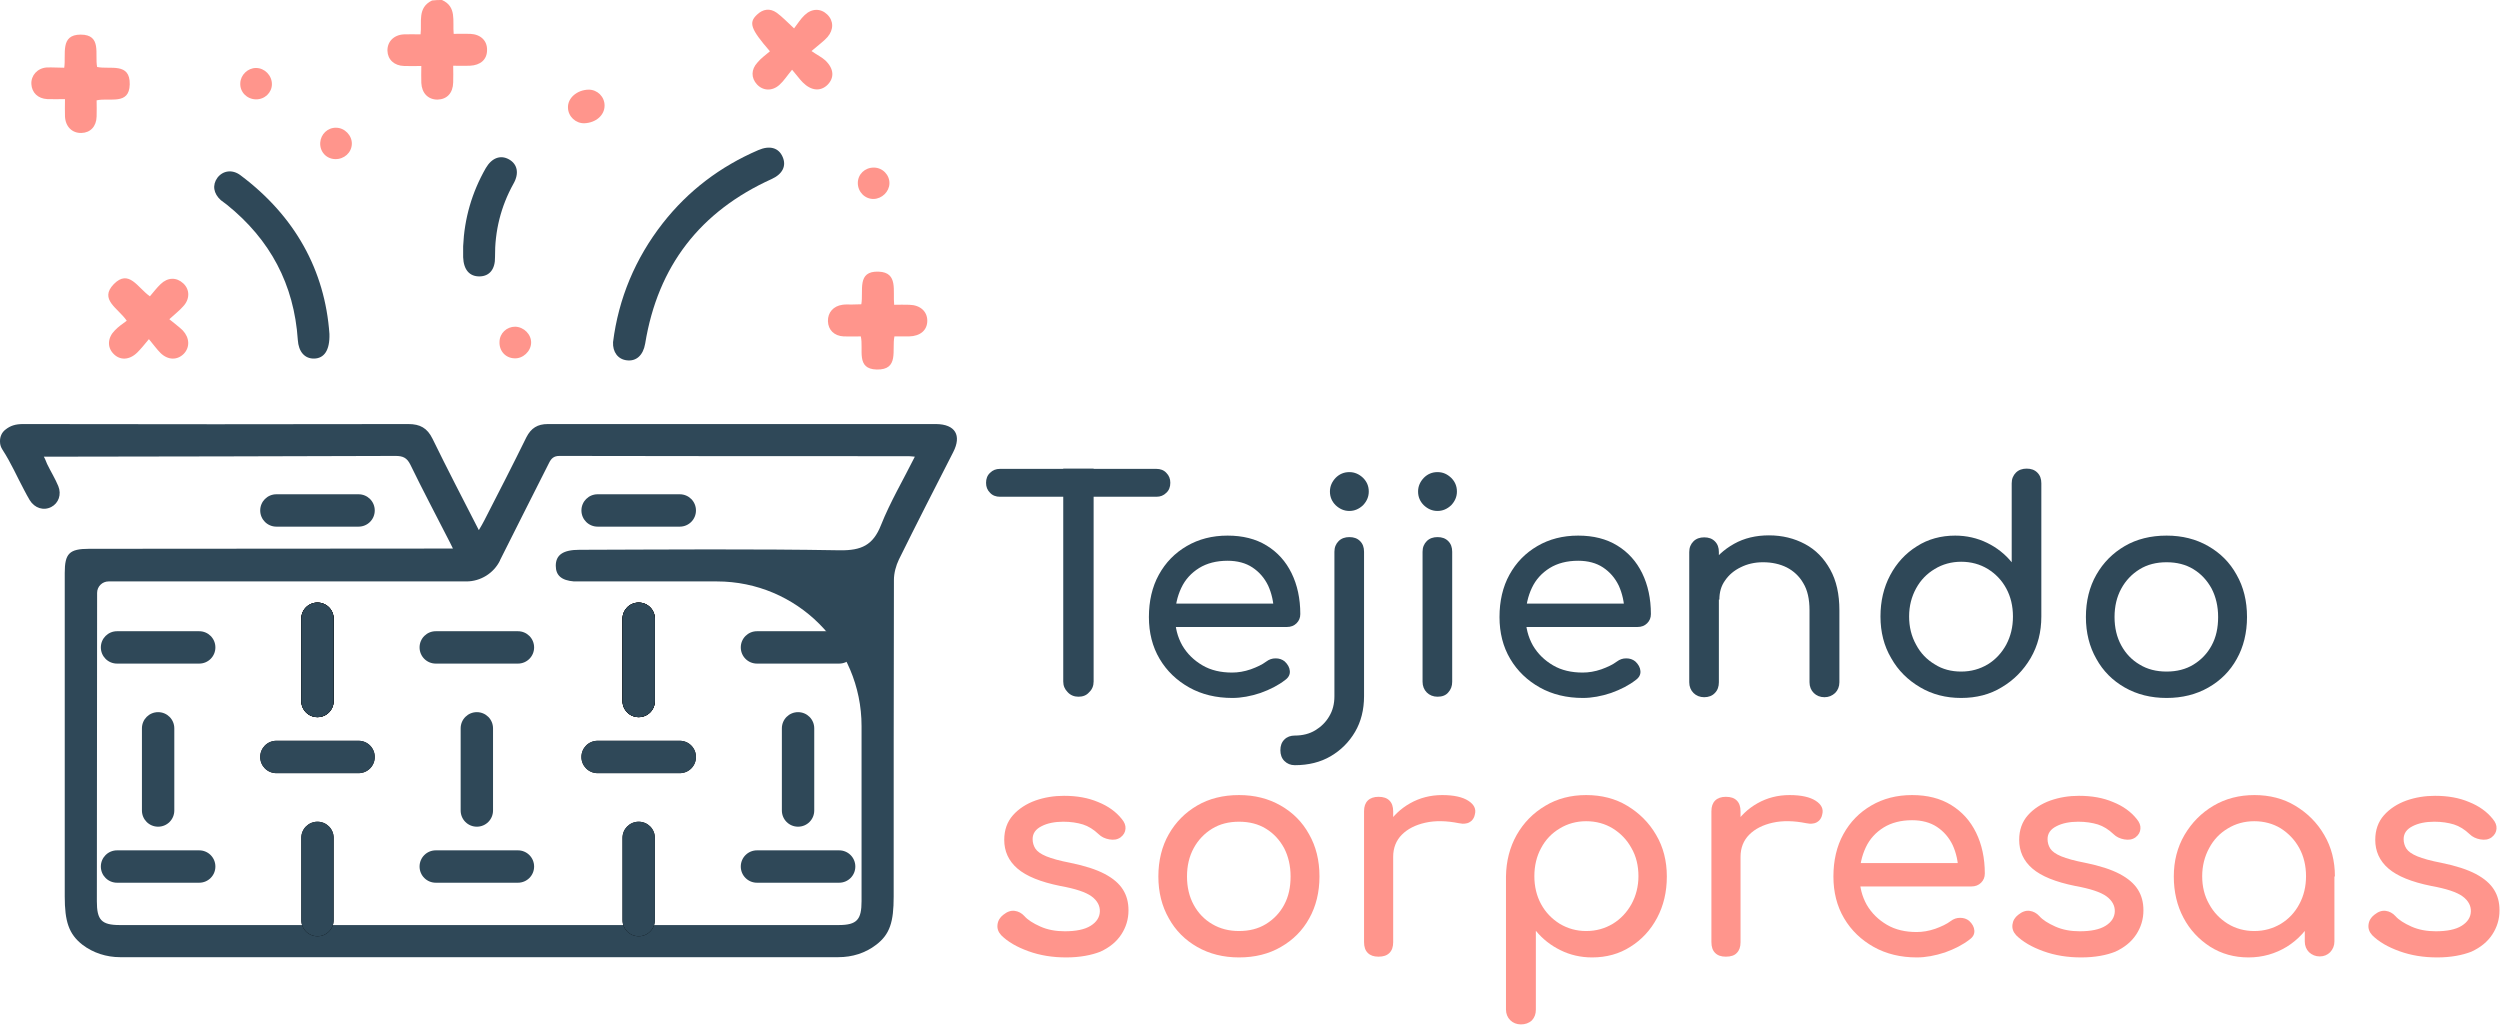 <svg width="1004" height="412" viewBox="0 0 1004 412" fill="none" xmlns="http://www.w3.org/2000/svg">
<path d="M376 170.3C324 170.3 272 170.3 220 170.3C215.9 170.3 213.3 171.9 211.4 175.6C205.9 186.8 200.2 197.9 194.5 209C193.9 210.1 193.3 211.3 192.3 212.9C185.8 200.2 179.6 188.3 173.7 176.2C171.6 171.9 168.7 170.3 164 170.3C112.5 170.4 60.8 170.4 9.3 170.3C6.3 170.3 4.2 170.9 2.1 172.6C0.7 173.7 0 175.4 0 177.1V177.4C0 178.6 0.4 179.7 1 180.6C4.5 186 6.8 191.4 9.7 196.8C10.4 198.1 11.1 199.5 11.9 200.8C13.9 204.1 17.5 205.2 20.6 203.6C23.5 202.1 24.8 198.6 23.4 195.2C22.1 192.1 20.4 189.4 18.9 186.3C18.5 185.4 18.2 184.4 17.6 183.4H22C67.6 183.4 113.2 183.2 158.8 183.1C161.8 183.1 163.4 183.8 164.8 186.6C169.7 196.7 174.9 206.5 180 216.5C180.5 217.6 181 218.3 181.9 220.3H177.1C130 220.3 82.9 220.4 35.8 220.4C27.8 220.4 26 222.3 26 230.1V360C26 370 27.6 375.1 33.1 379.4C37.4 382.7 42.8 384.4 48.2 384.4H336.7C342.2 384.4 347.5 382.8 351.9 379.4C357.4 375.2 358.9 370.2 358.9 360.1C358.9 317.7 358.9 275.2 359 232.9C359 230.2 359.8 227.2 361 224.7C368.1 210.3 375.5 195.9 382.8 181.6C386.3 174.8 383.6 170.4 376 170.3ZM353.8 210.9C350.6 219 345.9 221.1 337.3 221C302.4 220.4 267.6 220.7 232.7 220.8C226.2 220.8 223.2 222.8 223.2 227.2C223.2 231.1 225.5 233.1 230.5 233.5C231.2 233.5 231.9 233.5 232.6 233.5H287.9C320 233.5 346 259.5 346 291.6V361.9C346 369.3 344.2 371.5 336.8 371.5H48.1C40.7 371.5 38.9 369.4 38.9 362C38.9 320.8 39 279.4 39 238.1C39 235.5 41.1 233.5 43.6 233.5H173H187.3C193 233.5 198.3 230.2 200.8 225.1V225C207.3 211.9 214 198.9 220.5 185.9C221.4 184.1 222.4 183.1 224.7 183.1C271.5 183.2 318.2 183.2 364.9 183.2C365.5 183.2 366.1 183.3 367.4 183.4C362.7 192.8 357.5 201.6 353.8 210.9Z" fill="#2F4858"/>
<path d="M177.5 0C183.5 2.7 181.7 8.3 182.2 13.6C184.5 13.6 186.7 13.5 188.9 13.6C193.1 13.8 195.7 16.4 195.6 20.1C195.6 23.9 193 26.2 188.7 26.4C186.7 26.5 184.7 26.4 182 26.4C182 28.7 182.1 30.9 182 33.1C181.9 37.4 179.5 39.9 175.7 40C171.9 40 169.4 37.4 169.2 33.3C169.1 31.2 169.2 29.1 169.2 26.5C166.7 26.5 164.5 26.6 162.3 26.5C158.3 26.4 155.7 23.9 155.6 20.4C155.5 16.7 158.2 14 162.2 13.8C164.3 13.7 166.4 13.8 168.9 13.8C169.5 8.9 167.5 3.1 173.5 0.2C175 0 176.2 0 177.5 0Z" fill="#FF958C"/>
<path d="M246.2 137.4C248.4 119.9 255.1 103.8 266.2 89.6C276.4 76.6 289.2 66.9 304.5 60.3C309.1 58.3 312.7 59.3 314.3 63C315.9 66.6 314.3 69.9 309.9 71.9C281.2 84.9 264.2 106.8 259.1 138C258.3 142.7 255.5 145.2 251.7 144.7C248.2 144.3 246 141.4 246.2 137.4Z" fill="#2F4858"/>
<path d="M132.3 134.1C132.5 140.8 130.1 143.9 126.2 144C122.4 144.1 119.9 141.3 119.6 136.5C118.1 114.2 108.5 96.2 91.1 82.2C90.3 81.6 89.5 81 88.7 80.4C85.7 77.7 85.2 74.3 87.3 71.4C89.5 68.5 93.3 67.9 96.6 70.4C118.5 86.8 130.5 108.6 132.3 134.1Z" fill="#2F4858"/>
<path d="M309.2 20.6C301.4 11.6 300.6 9.1 304 5.9C306.4 3.6 309.2 3.2 311.9 5.1C314.1 6.7 316 8.7 318.9 11.4C320.3 9.6 321.5 7.6 323.1 6.1C326 3.3 329.6 3.3 332.2 5.8C334.8 8.3 334.9 11.9 332.3 14.9C330.8 16.6 328.9 17.9 325.9 20.5C328.2 22.1 330.1 23 331.5 24.3C335 27.7 335.1 31.3 332.3 34.1C329.5 36.8 325.8 36.5 322.4 33.1C321.1 31.8 320 30.2 318.1 28C316.1 30.4 314.8 32.5 313 34.1C310.1 36.7 306.4 36.5 304 33.9C301.6 31.3 301.6 27.9 304.2 25.1C305.5 23.5 307.3 22.2 309.2 20.6Z" fill="#FF958C"/>
<path d="M25.8 27.2C26.6 21.7 24 13.9 32.4 13.9C41 13.9 38 21.8 39 26.9C44.2 28 52.3 24.9 52.1 33.9C51.9 42.4 44.1 39.1 38.8 40.3C38.8 42.4 38.9 44.6 38.8 46.8C38.7 50.8 36.3 53.3 32.7 53.4C29 53.5 26.3 50.9 26.1 46.8C26 44.6 26.1 42.4 26.1 39.8C23.4 39.8 21.2 39.9 19 39.8C15.2 39.6 12.8 37.2 12.6 33.8C12.4 30.3 15 27.4 18.7 27.1C21 27 23.3 27.2 25.8 27.2Z" fill="#FF958C"/>
<path d="M345.9 122.2C346.9 116.9 343.9 108.7 352.9 109.1C360.8 109.4 358.5 116.8 359.1 122.4C361.1 122.4 363.2 122.3 365.2 122.4C369.6 122.5 372.4 125.1 372.4 128.8C372.4 132.6 369.6 135 365.1 135.1C363.1 135.1 361.2 135.1 359.2 135.1C358.1 140.5 361.2 148.6 352.1 148.4C343.6 148.2 346.9 140.4 345.7 135.1C343.4 135.1 341.1 135.2 338.8 135.1C335 134.9 332.6 132.5 332.5 129C332.4 125.5 334.7 122.9 338.3 122.4C339.5 122.2 340.8 122.3 342 122.3C343.3 122.3 344.5 122.2 345.9 122.2Z" fill="#FF958C"/>
<path d="M50.9 128.8C47.4 123.7 39.7 120.3 45.7 114.1C51.8 107.9 55.3 115.6 60.2 119C61.6 117.4 62.9 115.6 64.5 114.1C67.4 111.3 70.9 111.3 73.6 113.8C76.3 116.3 76.3 120.2 73.5 123.1C72.1 124.7 70.4 126 68 128.2C70 129.9 71.9 131.2 73.4 132.7C76.2 135.7 76.3 139.5 73.8 142.1C71.2 144.7 67.5 144.7 64.5 141.8C63 140.3 61.8 138.6 59.8 136.2C57.9 138.5 56.6 140.1 55.1 141.6C51.9 144.7 48.1 144.8 45.5 142C43 139.4 43.2 135.6 46.1 132.7C47.5 131.2 49.3 130 50.9 128.8Z" fill="#FF958C"/>
<path d="M186 98.9C186.5 87.7 189.5 77.3 195.1 67.5C197.5 63.4 201 62.1 204.4 64C207.8 65.9 208.6 69.6 206.2 73.8C201.1 83 198.7 92.8 198.8 103.2C198.9 108.1 196.6 110.9 192.7 111C188.6 111.1 186.2 108.4 186 103.3C186 101.9 186 100.4 186 98.9Z" fill="#2F4858"/>
<path d="M236.4 36C239.9 36 242.8 38.8 242.8 42.4C242.8 46.3 239.3 49.3 234.7 49.5C231.2 49.6 228.2 46.8 228.1 43.3C227.9 39.4 231.7 36.1 236.4 36Z" fill="#FF958C"/>
<path d="M102.7 39.9C99.1 39.8 96.3 36.9 96.5 33.4C96.6 30.1 99.5 27.3 102.8 27.3C106.3 27.3 109.2 30.3 109.2 33.8C109.2 37.2 106.3 40 102.7 39.9Z" fill="#FF958C"/>
<path d="M213.3 137.7C213.2 141.1 210 144.1 206.6 143.9C203 143.8 200.4 140.9 200.6 137.2C200.7 133.8 203.5 131.2 206.9 131.2C210.4 131.3 213.4 134.3 213.3 137.7Z" fill="#FF958C"/>
<path d="M141.3 57.8C141.2 61.3 138.2 64 134.6 63.9C131 63.8 128.4 60.9 128.6 57.3C128.8 53.9 131.6 51.2 135 51.3C138.4 51.3 141.4 54.4 141.3 57.8Z" fill="#FF958C"/>
<path d="M350.9 67.3C354.5 67.3 357.3 70.3 357.2 73.7C357.1 77 354.2 79.8 350.9 79.9C347.4 80 344.5 77.1 344.5 73.5C344.5 70 347.3 67.3 350.9 67.3Z" fill="#FF958C"/>
<path d="M256.5 288C252.9 288 250 285.1 250 281.5V248.5C250 244.9 252.9 242 256.5 242C260.1 242 263 244.9 263 248.5V281.5C263 285.1 260.1 288 256.5 288Z" fill="black"/>
<path d="M337 266.5H304C300.4 266.5 297.5 263.6 297.5 260C297.5 256.4 300.4 253.5 304 253.5H337C340.6 253.5 343.5 256.4 343.5 260C343.5 263.6 340.6 266.5 337 266.5Z" fill="#2F4858"/>
<path d="M256.5 376C252.9 376 250 373.1 250 369.5V336.5C250 332.9 252.9 330 256.5 330C260.1 330 263 332.9 263 336.5V369.5C263 373.1 260.1 376 256.5 376Z" fill="black"/>
<path d="M320.5 332C316.9 332 314 329.1 314 325.5V292.5C314 288.9 316.9 286 320.5 286C324.1 286 327 288.9 327 292.5V325.5C327 329.1 324.1 332 320.5 332Z" fill="#2F4858"/>
<path d="M337 354.5H304C300.4 354.5 297.5 351.6 297.5 348C297.5 344.4 300.4 341.5 304 341.5H337C340.6 341.5 343.5 344.4 343.5 348C343.5 351.6 340.6 354.5 337 354.5Z" fill="#2F4858"/>
<path d="M256.5 288C252.9 288 250 285.1 250 281.5V248.5C250 244.9 252.9 242 256.5 242C260.1 242 263 244.9 263 248.5V281.5C263 285.1 260.1 288 256.5 288Z" fill="black"/>
<path d="M273 310.5H240C236.4 310.5 233.5 307.6 233.5 304C233.5 300.4 236.4 297.5 240 297.5H273C276.6 297.5 279.5 300.4 279.5 304C279.5 307.6 276.6 310.5 273 310.5Z" fill="black"/>
<path d="M256.5 288C252.9 288 250 285.1 250 281.5V248.5C250 244.9 252.9 242 256.5 242C260.1 242 263 244.9 263 248.5V281.5C263 285.1 260.1 288 256.5 288Z" fill="black"/>
<path d="M127.5 288C123.9 288 121 285.1 121 281.5V248.5C121 244.9 123.9 242 127.5 242C131.1 242 134 244.9 134 248.5V281.5C134 285.1 131.1 288 127.5 288Z" fill="black"/>
<path d="M273 211.5H240C236.4 211.5 233.5 208.6 233.5 205C233.5 201.4 236.4 198.5 240 198.5H273C276.6 198.5 279.5 201.4 279.5 205C279.5 208.6 276.6 211.5 273 211.5Z" fill="#2F4858"/>
<path d="M208 266.5H175C171.4 266.5 168.5 263.6 168.5 260C168.5 256.4 171.4 253.5 175 253.5H208C211.6 253.5 214.5 256.4 214.5 260C214.5 263.6 211.6 266.5 208 266.5Z" fill="#2F4858"/>
<path d="M256.5 376C252.9 376 250 373.1 250 369.5V336.5C250 332.9 252.9 330 256.5 330C260.1 330 263 332.9 263 336.5V369.5C263 373.1 260.1 376 256.5 376Z" fill="#2F4858"/>
<path d="M127.5 376C123.9 376 121 373.1 121 369.5V336.5C121 332.9 123.9 330 127.5 330C131.1 330 134 332.9 134 336.5V369.5C134 373.1 131.1 376 127.5 376Z" fill="black"/>
<path d="M256.5 288C252.9 288 250 285.1 250 281.5V248.5C250 244.9 252.9 242 256.5 242C260.1 242 263 244.9 263 248.5V281.5C263 285.1 260.1 288 256.5 288Z" fill="#2F4858"/>
<path d="M273 310.5H240C236.4 310.5 233.5 307.6 233.5 304C233.5 300.4 236.4 297.5 240 297.5H273C276.6 297.5 279.5 300.4 279.5 304C279.5 307.6 276.6 310.5 273 310.5Z" fill="#2F4858"/>
<path d="M191.5 332C187.9 332 185 329.1 185 325.5V292.5C185 288.9 187.9 286 191.5 286C195.1 286 198 288.9 198 292.5V325.5C198 329.1 195.1 332 191.5 332Z" fill="#2F4858"/>
<path d="M208 354.5H175C171.4 354.5 168.5 351.6 168.5 348C168.5 344.4 171.4 341.5 175 341.5H208C211.6 341.5 214.5 344.4 214.5 348C214.5 351.6 211.6 354.5 208 354.5Z" fill="#2F4858"/>
<path d="M127.5 288C123.9 288 121 285.1 121 281.5V248.5C121 244.9 123.9 242 127.5 242C131.1 242 134 244.9 134 248.5V281.5C134 285.1 131.1 288 127.5 288Z" fill="black"/>
<path d="M144 310.5H111C107.4 310.5 104.5 307.6 104.5 304C104.5 300.4 107.4 297.5 111 297.5H144C147.6 297.5 150.5 300.4 150.5 304C150.5 307.6 147.6 310.5 144 310.5Z" fill="black"/>
<path d="M127.5 288C123.9 288 121 285.1 121 281.5V248.5C121 244.9 123.9 242 127.5 242C131.1 242 134 244.9 134 248.5V281.5C134 285.1 131.1 288 127.5 288Z" fill="black"/>
<path d="M144 211.5H111C107.4 211.5 104.5 208.6 104.5 205C104.5 201.4 107.4 198.5 111 198.5H144C147.6 198.5 150.5 201.4 150.5 205C150.5 208.6 147.6 211.5 144 211.5Z" fill="#2F4858"/>
<path d="M80 266.5H47C43.4 266.5 40.5 263.6 40.5 260C40.5 256.4 43.4 253.5 47 253.5H80C83.6 253.5 86.5 256.4 86.5 260C86.5 263.6 83.6 266.5 80 266.5Z" fill="#2F4858"/>
<path d="M127.5 376C123.9 376 121 373.1 121 369.5V336.5C121 332.9 123.9 330 127.5 330C131.1 330 134 332.9 134 336.5V369.5C134 373.1 131.1 376 127.5 376Z" fill="#2F4858"/>
<path d="M127.5 288C123.9 288 121 285.1 121 281.5V248.5C121 244.9 123.9 242 127.5 242C131.1 242 134 244.9 134 248.5V281.5C134 285.1 131.1 288 127.5 288Z" fill="#2F4858"/>
<path d="M144 310.5H111C107.4 310.5 104.5 307.6 104.5 304C104.5 300.4 107.4 297.5 111 297.5H144C147.6 297.5 150.5 300.4 150.5 304C150.5 307.6 147.6 310.5 144 310.5Z" fill="#2F4858"/>
<path d="M63.5 332C59.9 332 57 329.1 57 325.5V292.5C57 288.9 59.9 286 63.5 286C67.1 286 70 288.9 70 292.5V325.5C70 329.1 67.1 332 63.5 332Z" fill="#2F4858"/>
<path d="M80 354.5H47C43.4 354.5 40.5 351.6 40.5 348C40.5 344.4 43.4 341.5 47 341.5H80C83.6 341.5 86.5 344.4 86.5 348C86.5 351.6 83.6 354.5 80 354.5Z" fill="#2F4858"/>
<path d="M401.6 199.5C400 199.5 398.6 199 397.6 197.9C396.5 196.8 396 195.5 396 193.9C396 192.3 396.5 190.9 397.6 189.9C398.7 188.8 400 188.3 401.6 188.3H464.4C466 188.3 467.4 188.8 468.4 189.9C469.5 191 470 192.3 470 193.9C470 195.5 469.5 196.9 468.4 197.9C467.3 199 466 199.5 464.4 199.5H401.6ZM433.1 279.8C431.4 279.8 429.9 279.2 428.8 278C427.6 276.8 427 275.4 427 273.7V188.2H439.2V273.7C439.2 275.4 438.6 276.9 437.4 278C436.3 279.3 434.8 279.8 433.1 279.8Z" fill="#2F4858"/>
<path d="M494.9 280.3C488.4 280.3 482.6 278.9 477.6 276.1C472.6 273.3 468.6 269.5 465.7 264.6C462.8 259.7 461.4 254.1 461.4 247.8C461.4 241.4 462.7 235.7 465.4 230.8C468.1 225.9 471.8 222.1 476.6 219.3C481.4 216.5 486.8 215.1 493 215.1C499.1 215.1 504.3 216.4 508.7 219.1C513.1 221.8 516.4 225.5 518.7 230.2C521 234.9 522.2 240.4 522.2 246.6C522.2 248.1 521.7 249.3 520.7 250.3C519.7 251.3 518.4 251.8 516.8 251.8H469.5V242.4H516.4L511.6 245.7C511.5 241.8 510.7 238.3 509.3 235.2C507.8 232.1 505.7 229.7 503 227.9C500.3 226.1 496.9 225.2 493 225.2C488.5 225.2 484.7 226.2 481.6 228.1C478.4 230.1 476 232.7 474.4 236.1C472.8 239.5 471.9 243.4 471.9 247.7C471.9 252 472.9 255.8 474.8 259.2C476.8 262.6 479.5 265.2 482.9 267.2C486.3 269.2 490.3 270.1 494.8 270.1C497.2 270.1 499.7 269.7 502.3 268.8C504.8 267.9 506.9 266.9 508.5 265.7C509.7 264.8 510.9 264.4 512.3 264.4C513.7 264.4 514.9 264.8 515.9 265.6C517.2 266.8 517.9 268.1 518 269.5C518.1 270.9 517.5 272.1 516.1 273.1C513.4 275.2 510.1 276.9 506.2 278.3C502.3 279.6 498.5 280.3 494.9 280.3Z" fill="#2F4858"/>
<path d="M520 307.3C518.3 307.3 516.9 306.7 515.8 305.6C514.7 304.5 514.2 303 514.2 301.3C514.2 299.5 514.7 298.1 515.8 297C516.9 295.9 518.3 295.4 520 295.4C523.1 295.4 525.9 294.7 528.2 293.3C530.5 291.9 532.4 290.1 533.8 287.7C535.2 285.4 535.9 282.7 535.9 279.6V221.6C535.9 219.8 536.5 218.4 537.6 217.3C538.7 216.2 540.2 215.7 541.9 215.7C543.7 215.7 545.1 216.2 546.2 217.3C547.3 218.4 547.8 219.8 547.8 221.6V279.6C547.8 285 546.6 289.8 544.2 293.9C541.8 298 538.5 301.3 534.4 303.7C530.3 306.1 525.5 307.3 520 307.3ZM541.9 205.2C539.8 205.2 538 204.4 536.4 202.9C534.9 201.4 534.1 199.6 534.1 197.4C534.1 195.3 534.9 193.5 536.4 191.9C537.9 190.4 539.7 189.6 541.9 189.6C544 189.6 545.8 190.4 547.4 191.9C548.9 193.4 549.7 195.2 549.7 197.4C549.7 199.5 548.9 201.3 547.4 202.9C545.8 204.4 544 205.2 541.9 205.2Z" fill="#2F4858"/>
<path d="M577.3 205.2C575.2 205.2 573.4 204.4 571.8 202.9C570.3 201.4 569.5 199.6 569.5 197.4C569.5 195.3 570.3 193.5 571.8 191.9C573.3 190.4 575.1 189.6 577.3 189.6C579.5 189.6 581.2 190.4 582.8 191.9C584.3 193.4 585.1 195.2 585.1 197.4C585.1 199.5 584.3 201.3 582.8 202.9C581.2 204.4 579.4 205.2 577.3 205.2ZM577.3 279.8C575.6 279.8 574.1 279.2 573 278.1C571.9 277 571.3 275.5 571.3 273.8V221.6C571.3 219.8 571.9 218.4 573 217.3C574.1 216.2 575.6 215.7 577.3 215.7C579.1 215.7 580.5 216.2 581.6 217.3C582.7 218.4 583.2 219.8 583.2 221.6V273.8C583.2 275.5 582.7 276.9 581.6 278.1C580.6 279.3 579.1 279.8 577.3 279.8Z" fill="#2F4858"/>
<path d="M635.7 280.3C629.2 280.3 623.4 278.9 618.4 276.1C613.4 273.3 609.4 269.5 606.5 264.6C603.6 259.7 602.2 254.1 602.2 247.8C602.2 241.4 603.5 235.7 606.2 230.8C608.9 225.9 612.6 222.1 617.4 219.3C622.2 216.5 627.6 215.1 633.8 215.1C639.9 215.1 645.1 216.4 649.5 219.1C653.9 221.8 657.2 225.5 659.5 230.2C661.8 234.9 663 240.4 663 246.6C663 248.1 662.5 249.3 661.5 250.3C660.5 251.3 659.2 251.8 657.6 251.8H610.3V242.4H657.2L652.4 245.7C652.3 241.8 651.5 238.3 650.1 235.2C648.6 232.1 646.5 229.7 643.8 227.9C641.1 226.1 637.7 225.2 633.8 225.2C629.3 225.2 625.5 226.2 622.4 228.1C619.2 230.1 616.8 232.7 615.2 236.1C613.6 239.5 612.7 243.4 612.7 247.7C612.7 252 613.7 255.8 615.6 259.2C617.6 262.6 620.3 265.2 623.7 267.2C627.1 269.2 631.1 270.1 635.6 270.1C638 270.1 640.5 269.7 643.1 268.8C645.6 267.9 647.7 266.9 649.3 265.7C650.5 264.8 651.7 264.4 653.1 264.4C654.5 264.4 655.7 264.8 656.7 265.6C658 266.8 658.7 268.1 658.8 269.5C658.9 270.9 658.3 272.1 656.9 273.1C654.2 275.2 650.9 276.9 647 278.3C643.1 279.6 639.3 280.3 635.7 280.3Z" fill="#2F4858"/>
<path d="M684.4 280C682.7 280 681.2 279.4 680.1 278.3C679 277.2 678.4 275.7 678.4 274V221.7C678.4 219.9 679 218.5 680.1 217.4C681.2 216.3 682.7 215.8 684.4 215.8C686.2 215.8 687.6 216.3 688.7 217.4C689.8 218.5 690.3 219.9 690.3 221.7V274C690.3 275.7 689.8 277.2 688.7 278.3C687.7 279.4 686.2 280 684.4 280ZM732.7 280C731 280 729.5 279.4 728.4 278.3C727.3 277.2 726.7 275.7 726.7 274V245.1C726.7 240.6 725.9 237 724.2 234.2C722.6 231.4 720.3 229.3 717.6 227.9C714.8 226.5 711.6 225.8 708 225.8C704.7 225.8 701.7 226.5 699.1 227.8C696.4 229.1 694.3 230.9 692.8 233.1C691.2 235.3 690.5 237.9 690.5 240.8H683C683 235.9 684.2 231.5 686.6 227.6C689 223.7 692.3 220.7 696.4 218.4C700.5 216.1 705.2 215 710.4 215C715.8 215 720.6 216.2 724.9 218.5C729.2 220.8 732.5 224.2 735 228.7C737.5 233.2 738.7 238.6 738.7 245.1V274C738.7 275.7 738.1 277.2 737 278.3C735.8 279.4 734.4 280 732.7 280Z" fill="#2F4858"/>
<path d="M787.6 280.3C781.5 280.3 776 278.9 771.1 276C766.2 273.1 762.3 269.3 759.5 264.3C756.6 259.4 755.2 253.8 755.2 247.6C755.2 241.4 756.5 235.9 759.1 231C761.7 226.1 765.3 222.2 769.8 219.4C774.3 216.5 779.5 215.1 785.2 215.1C789.8 215.1 794.1 216.1 798 218C801.9 219.9 805.2 222.5 807.9 225.8V194.1C807.9 192.3 808.5 190.9 809.6 189.8C810.7 188.7 812.2 188.2 813.9 188.2C815.7 188.2 817.1 188.7 818.2 189.8C819.3 190.9 819.8 192.3 819.8 194.1V247.6C819.8 253.8 818.4 259.3 815.5 264.3C812.6 269.2 808.8 273.1 803.9 276C799.2 278.9 793.7 280.3 787.6 280.3ZM787.6 269.7C791.6 269.7 795.1 268.7 798.3 266.8C801.4 264.9 803.9 262.2 805.7 258.9C807.5 255.5 808.4 251.8 808.4 247.6C808.4 243.4 807.5 239.6 805.7 236.3C803.9 233 801.4 230.4 798.3 228.5C795.2 226.6 791.6 225.6 787.6 225.6C783.7 225.6 780.1 226.6 777 228.5C773.8 230.4 771.3 233 769.5 236.3C767.7 239.6 766.7 243.3 766.7 247.6C766.7 251.7 767.6 255.5 769.5 258.9C771.3 262.3 773.8 264.9 777 266.8C780.1 268.8 783.7 269.7 787.6 269.7Z" fill="#2F4858"/>
<path d="M870.1 280.3C863.8 280.3 858.2 278.9 853.3 276.1C848.4 273.3 844.6 269.5 841.9 264.6C839.1 259.7 837.7 254.1 837.7 247.8C837.7 241.4 839.1 235.7 841.9 230.8C844.7 225.9 848.5 222.1 853.3 219.3C858.1 216.5 863.7 215.1 870.1 215.1C876.4 215.1 881.9 216.5 886.8 219.3C891.7 222.1 895.5 225.9 898.2 230.8C901 235.7 902.4 241.3 902.4 247.8C902.4 254.1 901 259.8 898.3 264.6C895.6 269.5 891.8 273.3 886.9 276.1C882 278.9 876.4 280.3 870.1 280.3ZM870.1 269.7C874.2 269.7 877.8 268.8 880.9 266.9C884 265 886.5 262.4 888.2 259.2C890 255.9 890.8 252.1 890.8 247.8C890.8 243.5 889.9 239.7 888.2 236.4C886.4 233.1 884 230.5 880.9 228.6C877.8 226.7 874.2 225.8 870.1 225.8C866 225.8 862.4 226.7 859.3 228.6C856.2 230.5 853.7 233.1 851.9 236.4C850.1 239.7 849.2 243.5 849.2 247.8C849.2 252.1 850.1 255.9 851.9 259.2C853.7 262.5 856.2 265.1 859.3 266.9C862.4 268.8 866 269.7 870.1 269.7Z" fill="#2F4858"/>
<path d="M428.2 384.5C422.7 384.5 417.7 383.7 413 382C408.3 380.3 404.7 378.2 402.1 375.6C400.9 374.3 400.4 372.9 400.6 371.3C400.8 369.7 401.6 368.4 402.9 367.4C404.5 366.1 406 365.6 407.5 365.8C409 366 410.3 366.7 411.4 367.9C412.7 369.4 414.9 370.8 417.8 372.1C420.7 373.4 424 374 427.6 374C432.1 374 435.6 373.3 438 371.8C440.4 370.3 441.6 368.4 441.7 366.1C441.8 363.8 440.7 361.7 438.4 360C436.1 358.3 431.9 356.9 425.8 355.8C417.9 354.2 412.2 351.9 408.6 348.8C405 345.7 403.3 341.8 403.3 337.3C403.3 333.3 404.5 330 406.8 327.4C409.1 324.8 412.2 322.8 415.8 321.5C419.5 320.2 423.3 319.6 427.3 319.6C432.5 319.6 437 320.4 441 322.1C445 323.7 448.2 326 450.5 328.9C451.6 330.2 452.1 331.5 452 332.8C451.9 334.2 451.3 335.3 450 336.3C448.7 337.2 447.3 337.4 445.5 337.1C443.8 336.8 442.3 336.1 441.2 335C439.2 333.1 437.1 331.8 434.9 331.1C432.6 330.4 430 330 427 330C423.6 330 420.6 330.6 418.3 331.8C415.9 333 414.7 334.7 414.7 337C414.7 338.4 415.1 339.7 415.8 340.8C416.5 341.9 418 343 420.2 343.9C422.4 344.8 425.6 345.7 429.8 346.5C435.7 347.7 440.3 349.2 443.7 351C447.1 352.8 449.5 354.9 451 357.3C452.5 359.7 453.2 362.4 453.2 365.6C453.2 369.2 452.2 372.4 450.3 375.3C448.4 378.2 445.6 380.5 441.9 382.2C438.3 383.6 433.7 384.5 428.2 384.5Z" fill="#FF958C"/>
<path d="M497.6 384.5C491.3 384.5 485.7 383.1 480.8 380.3C475.9 377.5 472.1 373.7 469.4 368.8C466.6 363.9 465.2 358.3 465.2 352C465.2 345.6 466.6 339.9 469.4 335C472.2 330.1 476 326.3 480.8 323.5C485.6 320.7 491.2 319.3 497.6 319.3C503.9 319.3 509.4 320.7 514.3 323.5C519.2 326.3 523 330.1 525.7 335C528.5 339.9 529.9 345.5 529.9 352C529.9 358.3 528.5 364 525.8 368.8C523.1 373.7 519.3 377.5 514.4 380.3C509.6 383.1 504 384.5 497.6 384.5ZM497.6 373.9C501.7 373.9 505.3 373 508.4 371.1C511.5 369.2 514 366.6 515.7 363.4C517.5 360.1 518.3 356.3 518.3 352C518.3 347.7 517.4 343.9 515.7 340.6C513.9 337.3 511.5 334.7 508.4 332.8C505.3 330.9 501.7 330 497.6 330C493.5 330 489.9 330.9 486.8 332.8C483.7 334.7 481.2 337.3 479.4 340.6C477.6 343.9 476.7 347.7 476.7 352C476.7 356.3 477.6 360.1 479.4 363.4C481.2 366.7 483.7 369.3 486.8 371.1C490 373 493.6 373.9 497.6 373.9Z" fill="#FF958C"/>
<path d="M553.6 384.2C551.7 384.2 550.3 383.7 549.3 382.7C548.3 381.7 547.8 380.3 547.8 378.3V325.8C547.8 323.9 548.3 322.5 549.3 321.5C550.3 320.5 551.8 320 553.6 320C555.6 320 557 320.5 558 321.5C559 322.5 559.5 323.9 559.5 325.9V378.4C559.5 380.3 559 381.7 558 382.7C557 383.7 555.6 384.2 553.6 384.2ZM553.5 344.1C553.5 339.4 554.7 335.2 557 331.5C559.3 327.8 562.4 324.8 566.3 322.6C570.2 320.4 574.5 319.3 579.2 319.3C583.9 319.3 587.4 320.1 589.7 321.6C592 323.1 592.9 324.9 592.3 327.1C592.1 328.2 591.6 329 591 329.6C590.3 330.2 589.6 330.6 588.7 330.7C587.8 330.9 586.9 330.8 585.9 330.6C580.9 329.6 576.4 329.5 572.4 330.4C568.4 331.3 565.3 332.9 563 335.2C560.7 337.5 559.5 340.5 559.5 344.1H553.5Z" fill="#FF958C"/>
<path d="M610.8 411.4C609.1 411.4 607.6 410.8 606.5 409.7C605.4 408.6 604.8 407.1 604.8 405.4V352C604.9 345.8 606.3 340.3 609.1 335.3C611.9 330.4 615.7 326.5 620.6 323.6C625.4 320.7 630.9 319.3 637 319.3C643.2 319.3 648.7 320.7 653.5 323.6C658.3 326.5 662.2 330.3 665.1 335.3C668 340.2 669.4 345.8 669.4 352C669.4 358.2 668.1 363.7 665.5 368.6C662.9 373.5 659.3 377.4 654.8 380.2C650.3 383.1 645.1 384.5 639.4 384.5C634.8 384.5 630.5 383.5 626.7 381.6C622.8 379.7 619.5 377.1 616.8 373.8V405.5C616.8 407.2 616.3 408.6 615.2 409.8C614 410.9 612.5 411.4 610.8 411.4ZM637 373.9C641 373.9 644.5 372.9 647.7 371C650.8 369.1 653.3 366.5 655.2 363.1C657 359.8 658 356 658 351.9C658 347.7 657.1 343.9 655.2 340.6C653.4 337.3 650.9 334.7 647.7 332.7C644.6 330.8 641 329.8 637 329.8C633.1 329.8 629.5 330.8 626.4 332.7C623.2 334.6 620.7 337.2 618.9 340.6C617.1 343.9 616.2 347.7 616.2 351.9C616.2 356 617.1 359.8 618.9 363.1C620.7 366.4 623.2 369 626.4 371C629.6 372.9 633.1 373.9 637 373.9Z" fill="#FF958C"/>
<path d="M693.1 384.2C691.2 384.2 689.8 383.7 688.8 382.7C687.8 381.7 687.3 380.3 687.3 378.3V325.8C687.3 323.9 687.8 322.5 688.8 321.5C689.8 320.5 691.3 320 693.1 320C695.1 320 696.5 320.5 697.5 321.5C698.5 322.5 699 323.9 699 325.9V378.4C699 380.3 698.5 381.7 697.5 382.7C696.6 383.7 695.1 384.2 693.1 384.2ZM693 344.1C693 339.4 694.2 335.2 696.5 331.5C698.8 327.8 701.9 324.8 705.8 322.6C709.7 320.4 714 319.3 718.7 319.3C723.4 319.3 726.9 320.1 729.2 321.6C731.5 323.1 732.4 324.9 731.8 327.1C731.6 328.2 731.1 329 730.5 329.6C729.8 330.2 729.1 330.6 728.2 330.7C727.3 330.9 726.4 330.8 725.4 330.6C720.4 329.6 715.9 329.5 711.9 330.4C707.9 331.3 704.8 332.9 702.5 335.2C700.2 337.5 699 340.5 699 344.1H693Z" fill="#FF958C"/>
<path d="M769.8 384.5C763.3 384.5 757.5 383.1 752.5 380.3C747.5 377.5 743.5 373.7 740.6 368.8C737.7 363.9 736.3 358.3 736.3 352C736.3 345.6 737.6 339.9 740.3 335C743 330.1 746.7 326.3 751.5 323.5C756.3 320.7 761.7 319.3 767.9 319.3C774 319.3 779.2 320.6 783.6 323.3C788 326 791.3 329.7 793.6 334.4C795.9 339.1 797.1 344.6 797.1 350.8C797.1 352.3 796.6 353.5 795.6 354.5C794.6 355.5 793.3 356 791.7 356H744.4V346.6H791.3L786.5 349.9C786.4 346 785.6 342.5 784.2 339.4C782.7 336.3 780.6 333.9 777.9 332.1C775.2 330.3 771.8 329.4 767.9 329.4C763.4 329.4 759.6 330.4 756.5 332.3C753.3 334.3 750.9 336.9 749.3 340.3C747.7 343.7 746.8 347.6 746.8 351.9C746.8 356.2 747.8 360 749.7 363.4C751.7 366.8 754.4 369.4 757.8 371.4C761.2 373.4 765.2 374.3 769.7 374.3C772.1 374.3 774.6 373.9 777.2 373C779.7 372.1 781.8 371.1 783.4 369.9C784.6 369 785.8 368.6 787.2 368.6C788.6 368.6 789.8 369 790.8 369.8C792.1 371 792.8 372.3 792.9 373.7C793 375.1 792.4 376.3 791 377.3C788.3 379.4 785 381.1 781.1 382.5C777.1 383.8 773.4 384.5 769.8 384.5Z" fill="#FF958C"/>
<path d="M835.8 384.5C830.3 384.5 825.3 383.7 820.6 382C815.9 380.3 812.3 378.2 809.7 375.6C808.5 374.3 808 372.9 808.2 371.3C808.4 369.7 809.2 368.4 810.5 367.4C812.1 366.1 813.6 365.6 815.1 365.8C816.6 366 817.9 366.7 819 367.9C820.3 369.4 822.5 370.8 825.4 372.1C828.3 373.4 831.6 374 835.2 374C839.7 374 843.2 373.3 845.6 371.8C848 370.3 849.2 368.4 849.3 366.1C849.4 363.8 848.3 361.7 846 360C843.7 358.3 839.5 356.9 833.4 355.8C825.5 354.2 819.8 351.9 816.2 348.8C812.6 345.7 810.9 341.8 810.9 337.3C810.9 333.3 812.1 330 814.4 327.4C816.7 324.8 819.8 322.8 823.4 321.5C827.1 320.2 830.9 319.6 834.9 319.6C840.1 319.6 844.6 320.4 848.6 322.1C852.6 323.7 855.8 326 858.1 328.9C859.2 330.2 859.7 331.5 859.6 332.8C859.5 334.2 858.9 335.3 857.6 336.3C856.3 337.2 854.9 337.4 853.1 337.1C851.4 336.8 849.9 336.1 848.8 335C846.8 333.1 844.7 331.8 842.5 331.1C840.2 330.4 837.6 330 834.6 330C831.2 330 828.2 330.6 825.9 331.8C823.5 333 822.3 334.7 822.3 337C822.3 338.4 822.7 339.7 823.4 340.8C824.1 341.9 825.6 343 827.8 343.9C830 344.8 833.2 345.7 837.4 346.5C843.3 347.7 847.9 349.2 851.3 351C854.7 352.8 857.1 354.9 858.6 357.3C860.1 359.7 860.8 362.4 860.8 365.6C860.8 369.2 859.8 372.4 857.9 375.3C856 378.2 853.2 380.5 849.5 382.2C846 383.6 841.4 384.5 835.8 384.5Z" fill="#FF958C"/>
<path d="M903 384.5C897.3 384.5 892.2 383.1 887.6 380.2C883.1 377.3 879.5 373.5 876.9 368.6C874.3 363.7 873 358.2 873 352C873 345.8 874.4 340.3 877.3 335.3C880.2 330.4 884 326.5 888.9 323.6C893.8 320.7 899.3 319.3 905.4 319.3C911.5 319.3 917 320.7 921.8 323.6C926.6 326.5 930.5 330.3 933.4 335.3C936.3 340.2 937.7 345.8 937.7 352H933C933 358.2 931.7 363.7 929.1 368.6C926.5 373.5 922.9 377.4 918.4 380.2C913.8 383 908.7 384.5 903 384.5ZM905.3 373.9C909.3 373.9 912.8 372.9 916 371C919.1 369.1 921.6 366.5 923.4 363.1C925.2 359.8 926.1 356 926.1 351.9C926.1 347.7 925.2 343.9 923.4 340.6C921.6 337.3 919.1 334.7 916 332.7C912.9 330.8 909.3 329.8 905.3 329.8C901.4 329.8 897.8 330.8 894.7 332.7C891.5 334.6 889 337.2 887.2 340.6C885.4 343.9 884.4 347.7 884.4 351.9C884.4 356 885.3 359.8 887.2 363.1C889 366.4 891.5 369 894.7 371C897.8 372.9 901.4 373.9 905.3 373.9ZM931.6 384.1C929.9 384.1 928.5 383.5 927.3 382.4C926.2 381.3 925.6 379.8 925.6 378.1V360.1L927.8 347.7L937.5 351.9V378.1C937.5 379.8 936.9 381.2 935.8 382.4C934.7 383.5 933.3 384.1 931.6 384.1Z" fill="#FF958C"/>
<path d="M978.8 384.5C973.3 384.5 968.3 383.7 963.6 382C958.9 380.3 955.3 378.2 952.7 375.6C951.5 374.3 951 372.9 951.2 371.3C951.4 369.7 952.2 368.4 953.5 367.4C955.1 366.1 956.6 365.6 958.1 365.8C959.6 366 960.9 366.7 962 367.9C963.3 369.4 965.5 370.8 968.4 372.1C971.3 373.4 974.6 374 978.2 374C982.7 374 986.2 373.3 988.6 371.8C991 370.3 992.2 368.4 992.3 366.1C992.4 363.8 991.3 361.7 989 360C986.7 358.3 982.5 356.9 976.4 355.8C968.5 354.2 962.8 351.9 959.2 348.8C955.6 345.7 953.9 341.8 953.9 337.3C953.9 333.3 955.1 330 957.4 327.4C959.7 324.8 962.8 322.8 966.4 321.5C970.1 320.2 973.9 319.6 977.9 319.6C983.1 319.6 987.6 320.4 991.6 322.1C995.6 323.7 998.8 326 1001.1 328.9C1002.2 330.2 1002.7 331.5 1002.6 332.8C1002.5 334.2 1001.9 335.3 1000.6 336.3C999.3 337.2 997.9 337.4 996.1 337.1C994.4 336.8 992.9 336.1 991.8 335C989.8 333.1 987.7 331.8 985.5 331.1C983.2 330.4 980.6 330 977.6 330C974.2 330 971.2 330.6 968.9 331.8C966.5 333 965.3 334.7 965.3 337C965.3 338.4 965.7 339.7 966.4 340.8C967.1 341.9 968.6 343 970.8 343.9C973 344.8 976.2 345.7 980.4 346.5C986.3 347.7 990.9 349.2 994.3 351C997.7 352.8 1000.1 354.9 1001.6 357.3C1003.1 359.7 1003.8 362.4 1003.8 365.6C1003.8 369.2 1002.8 372.4 1000.9 375.3C999 378.2 996.2 380.5 992.5 382.2C988.9 383.6 984.3 384.5 978.8 384.5Z" fill="#FF958C"/>
</svg>
